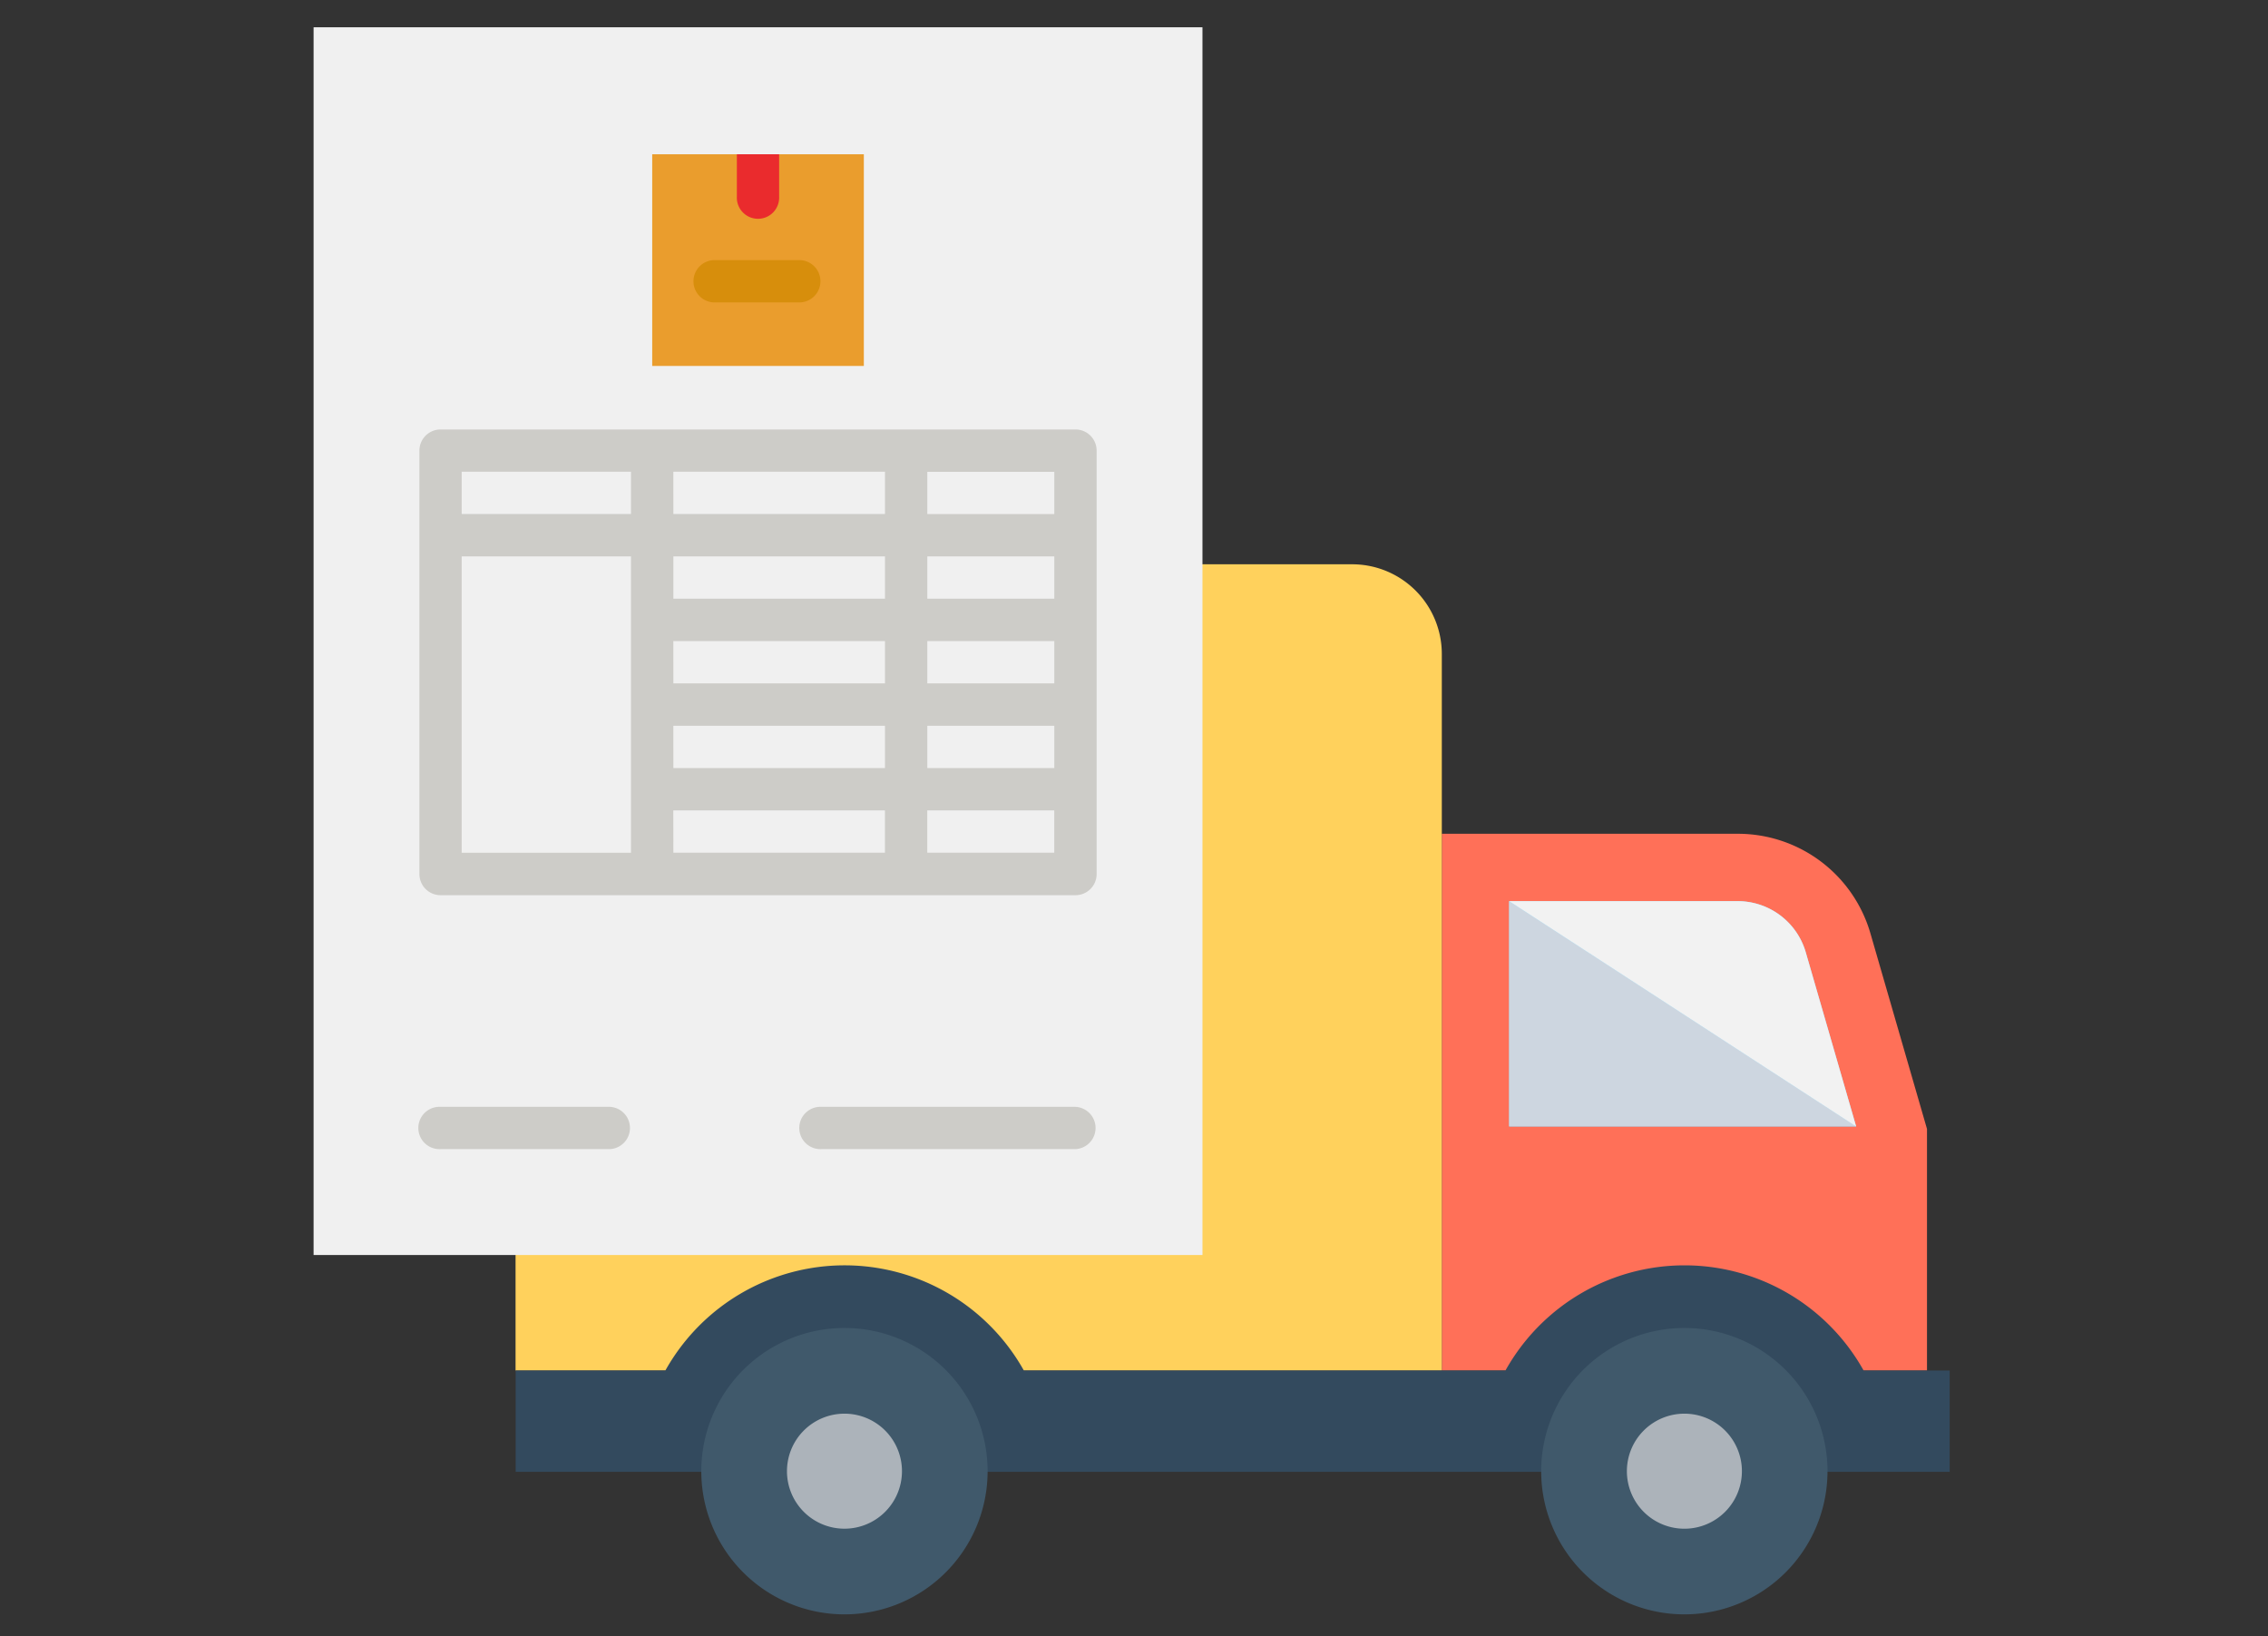 <svg xmlns="http://www.w3.org/2000/svg" width="166.345" height="120" viewBox="0 0 166.345 120">
    <rect x="0" y="0" width="166.345" height="120" fill="#333333" stroke="none"/>
    <g data-name="Group 19849">
        <g data-name="Group 19848">
            <path data-name="Path 57483" d="M352.428 164.8h-21.719v39.365h35.585v-17.718l-4.15-14.344a10.115 10.115 0 0 0-9.716-7.3" transform="translate(-224.96 -103.662)" style="fill:#ff7058"/>
            <path data-name="Path 57484" d="m380.219 205.386-3.7-12.786a5.2 5.2 0 0 0-4.972-3.736h-16.774v16.522z" transform="translate(-244.081 -122.782)" style="fill:#84dbff"/>
            <path data-name="Path 57485" d="M380.19 205.354h-25.459v-16.522z" transform="translate(-244.048 -122.757)" style="fill:#cdd6e0"/>
            <path data-name="Path 57486" d="m380.219 205.386-3.7-12.786a5.2 5.2 0 0 0-4.972-3.736h-16.774z" transform="translate(-244.081 -122.782)" style="fill:#f2f2f2"/>
            <path data-name="Path 57487" d="M6.574 68.6h54.788a6.575 6.575 0 0 1 6.574 6.574v52.551H0V75.171A6.573 6.573 0 0 1 6.574 68.6" transform="translate(37.813 -27.221)" style="fill:#ffd15c"/>
            <path data-name="Path 57489" d="M105.22 326.571V334H.043v-7.428h10.978a15.061 15.061 0 0 1 26.294 0h35.322a15.041 15.041 0 0 1 26.27 0z" transform="translate(37.779 -226.072)" style="fill:#334a5e"/>
            <path data-name="Path 57490" d="M387.221 351.735a10.5 10.5 0 1 1-10.5-10.5 10.5 10.5 0 0 1 10.5 10.5" transform="translate(-253.184 -243.854)" style="fill:#40596b"/>
            <path data-name="Path 57491" d="M405.225 376.034a4.218 4.218 0 1 1-4.216-4.216 4.216 4.216 0 0 1 4.216 4.216" transform="translate(-277.466 -268.153)" style="fill:#acb3ba"/>
            <path data-name="Path 57492" d="M87.332 351.735a10.5 10.5 0 1 1-10.5-10.5 10.5 10.5 0 0 1 10.5 10.5" transform="translate(-14.896 -243.854)" style="fill:#40596b"/>
            <path data-name="Path 57493" d="M105.341 376.034a4.217 4.217 0 1 1-4.216-4.216 4.215 4.215 0 0 1 4.216 4.216" transform="translate(-39.187 -268.153)" style="fill:#acb3ba"/>
            <g data-name="Group 19847">
                <path data-name="Path 57494" d="M88 24h65.194v90.03H88z" transform="translate(-65 -22)" style="fill:#f0f0f0"/>
                <path data-name="Path 57495" d="M216 72h15.522v15.522H216z" transform="translate(-168.164 -60.687)" style="fill:#ea9d2d"/>
                <path data-name="Path 57496" d="M251.1 72v3.1a1.552 1.552 0 1 1-3.1 0V72z" transform="translate(-193.955 -60.687)" style="fill:#ea2b2d"/>
                <g data-name="Group 19846">
                    <path data-name="Path 57497" d="M176.119 176h-46.567a1.552 1.552 0 0 0-1.552 1.552V208.6a1.552 1.552 0 0 0 1.552 1.552h46.567a1.552 1.552 0 0 0 1.552-1.552v-31.048a1.552 1.552 0 0 0-1.552-1.552zm-29.493 3.1h15.522v3.1h-15.521zm15.522 6.209v3.1h-15.521v-3.1zm12.418 3.1h-9.313v-3.1h9.313zm0 6.209h-9.313v-3.1h9.313zm-27.94-3.1h15.522v3.1h-15.521zm0 6.209h15.522v3.1h-15.521zm18.627 0h9.313v3.1h-9.313zm9.313-15.522h-9.313v-3.1h9.313zM131.1 179.1h12.418v3.1H131.1zm0 6.209h12.418v21.731H131.1zm15.522 18.627h15.522v3.1h-15.517zm27.94 3.1h-9.313v-3.1h9.313z" transform="translate(-97.239 -144.507)" style="fill:#cdccc8"/>
                    <path data-name="Path 57498" d="M292.179 435.1h-18.627a1.552 1.552 0 1 1 0-3.1h18.627a1.552 1.552 0 0 1 0 3.1z" transform="translate(-213.299 -350.835)" style="fill:#cdccc8"/>
                    <path data-name="Path 57499" d="M141.97 435.1h-12.418a1.552 1.552 0 1 1 0-3.1h12.418a1.552 1.552 0 0 1 0 3.1z" transform="translate(-97.239 -350.835)" style="fill:#cdccc8"/>
                </g>
                <path data-name="Path 57502" d="M239.761 115.1h-6.209a1.552 1.552 0 1 1 0-3.1h6.209a1.552 1.552 0 0 1 0 3.1z" transform="translate(-181.06 -92.925)" style="fill:#d78e0c"/>
            </g>
        </g>
    </g>
</svg>
